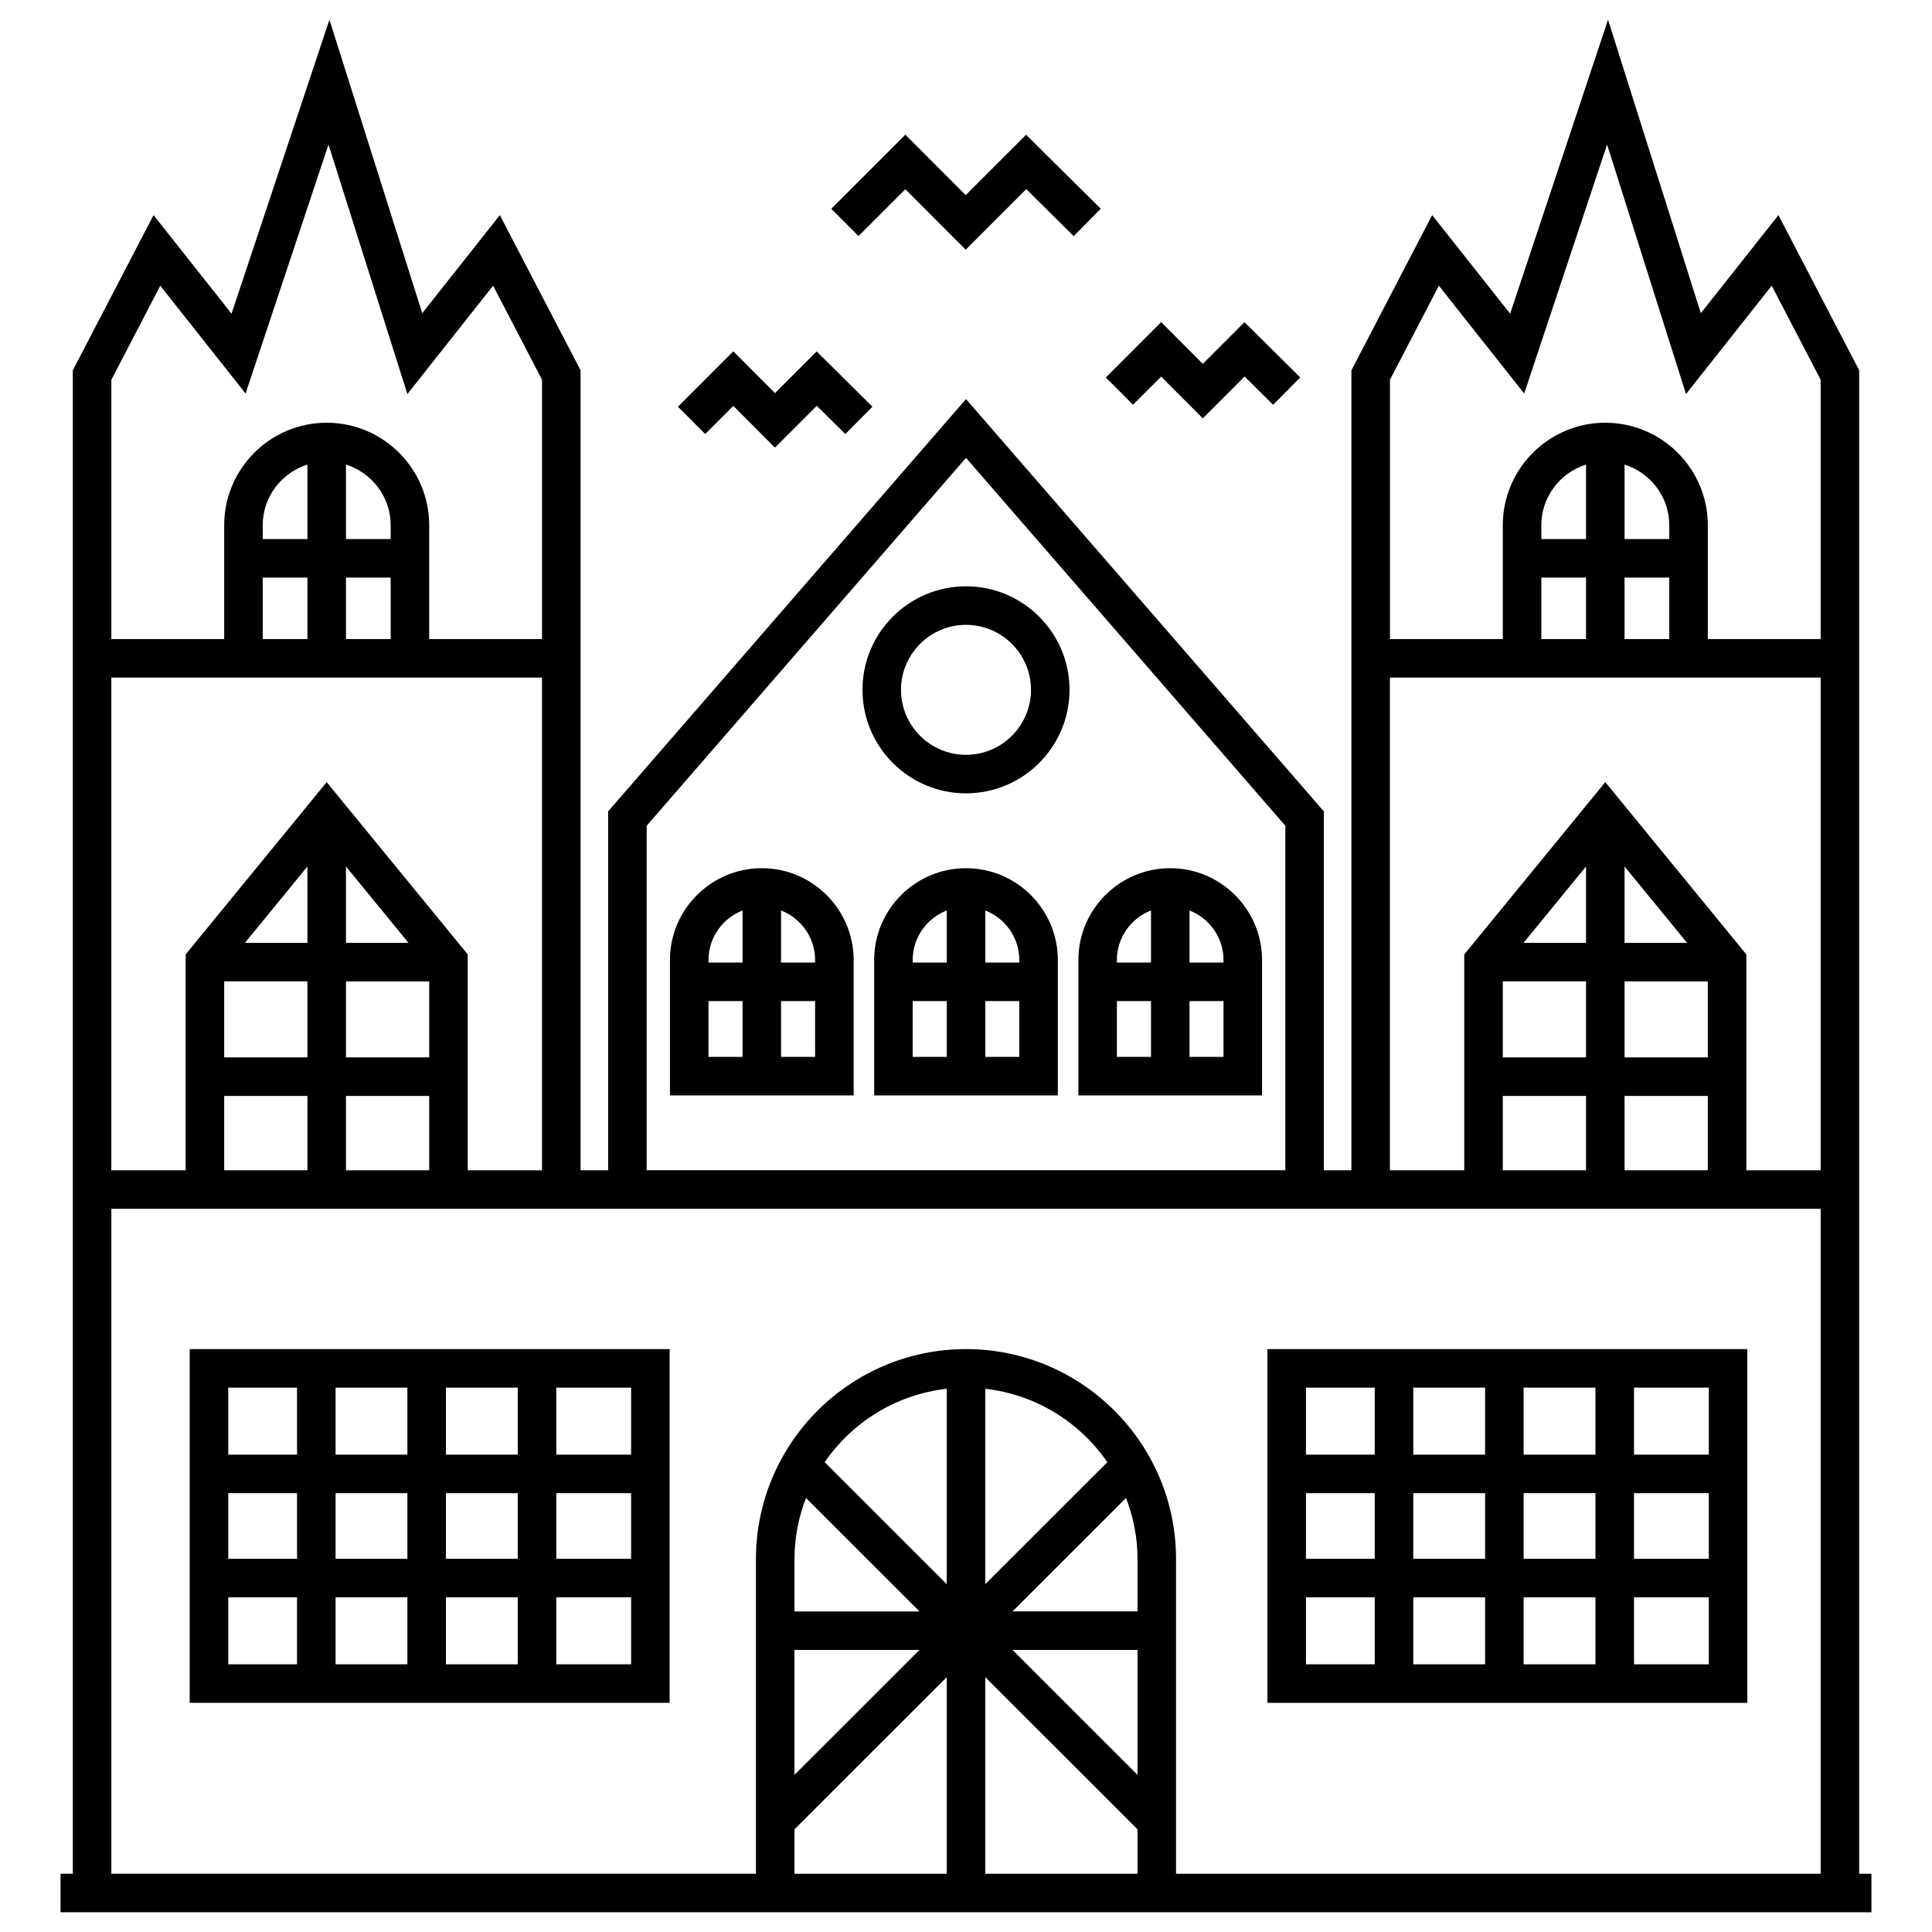 <svg height='100px' width='100px'  fill="#000000" xmlns="http://www.w3.org/2000/svg" xmlns:xlink="http://www.w3.org/1999/xlink" version="1.1" x="0px" y="0px" viewBox="0 0 98 98" enable-background="new 0 0 98 98" xml:space="preserve"><g><path d="M38.642,44.039c-2.568,0-4.658,2.09-4.658,4.658v6.867h9.317v-6.867   C43.3,46.129,41.211,44.039,38.642,44.039z M41.346,48.697v0.128h-1.727v-2.642   C40.627,46.576,41.346,47.552,41.346,48.697z M37.665,46.183v2.642H35.938v-0.128   C35.938,47.552,36.657,46.576,37.665,46.183z M35.938,50.78h1.727v2.83H35.938V50.78z M39.619,53.61v-2.83h1.727   v2.83H39.619z"></path><path d="M49,44.039c-2.568,0-4.658,2.09-4.658,4.658v6.867h9.317v-6.867C53.658,46.129,51.569,44.039,49,44.039z    M51.704,48.697v0.128h-1.724v-2.641C50.987,46.578,51.704,47.553,51.704,48.697z M48.026,46.182v2.643H46.296v-0.128   C46.296,47.551,47.016,46.575,48.026,46.182z M46.296,50.78h1.73v2.83H46.296V50.78z M49.98,53.61v-2.83h1.724   v2.83H49.98z"></path><path d="M59.358,44.039c-2.568,0-4.658,2.09-4.658,4.658v6.867h9.317v-6.867   C64.016,46.129,61.926,44.039,59.358,44.039z M62.062,48.697v0.128h-1.724v-2.641   C61.345,46.578,62.062,47.553,62.062,48.697z M58.384,46.182v2.643H56.654v-0.128   C56.654,47.551,57.374,46.575,58.384,46.182z M56.654,50.78h1.73v2.83H56.654V50.78z M60.338,53.61v-2.83h1.724   v2.83H60.338z"></path><path d="M49,29.74c-2.895,0-5.251,2.355-5.251,5.251S46.105,40.242,49,40.242s5.251-2.356,5.251-5.251   S51.895,29.74,49,29.74z M49,38.288c-1.818,0-3.297-1.479-3.297-3.297c0-1.817,1.479-3.296,3.297-3.296   c1.817,0,3.296,1.479,3.296,3.296C52.296,36.809,50.818,38.288,49,38.288z"></path><path d="M29.45,18.785l-4.096-7.873l-3.936,4.975L16.71,1l-4.965,14.912l-3.956-5.001l-4.096,7.873   c0,38.777,0,52.694,0,76.261H3.071V97c27.448,0,64.455,0,91.857,0v-1.954h-0.622c0-25.572,0-48.398,0-76.261   l-4.096-7.873l-3.936,4.975L81.567,1l-4.965,14.912l-3.956-5.001l-4.096,7.873c0,14.46,0,32.233,0,40.577h-1.398   V41.157L49,20.243L30.848,41.157v18.206h-1.398C29.45,51.011,29.45,33.272,29.45,18.785z M32.802,41.887   L49,23.224l16.198,18.662v17.474H32.802V41.887z M5.648,19.263l2.482-4.771l4.327,5.471l4.205-12.632l4.003,12.657   l4.348-5.496l2.482,4.771v13.153h-5.724v-5.773c0-2.867-2.333-5.2-5.2-5.2s-5.199,2.333-5.199,5.2v5.773H5.648V19.263   z M19.817,27.343h-2.268v-3.779c1.31,0.417,2.268,1.632,2.268,3.079V27.343z M15.594,27.343h-2.268v-0.7   c0-1.447,0.958-2.661,2.268-3.079V27.343z M13.326,29.298h2.268v3.118h-2.268V29.298z M17.549,29.298h2.268v3.118   h-2.268V29.298z M57.7,90.029l-6.339-6.336h6.339V90.029z M51.359,81.739l5.759-5.756   c0.371,0.966,0.583,2.01,0.583,3.104v2.651H51.359z M49.977,80.357v-9.911c2.566,0.288,4.796,1.695,6.192,3.723   L49.977,80.357z M48.023,80.357l-6.192-6.189c1.395-2.027,3.626-3.434,6.192-3.723V80.357z M40.3,79.087   c0-1.095,0.212-2.139,0.583-3.104l5.759,5.756h-6.342V79.087z M40.3,83.693h6.339l-6.339,6.336V83.693z    M40.3,92.792l7.723-7.719v9.973h-7.723V92.792z M49.977,95.046V85.073l7.723,7.719v2.254H49.977z M70.505,19.263   l2.482-4.771l4.327,5.471l4.205-12.632l4.003,12.657l4.348-5.496l2.482,4.771v13.153h-5.724v-5.773   c0-2.867-2.333-5.2-5.2-5.2s-5.199,2.333-5.199,5.2v5.773h-5.724V19.263z M84.674,27.343h-2.268v-3.779   c1.31,0.417,2.268,1.632,2.268,3.079V27.343z M80.451,27.343h-2.268v-0.7c0-1.447,0.958-2.661,2.268-3.079V27.343z    M78.183,29.298h2.268v3.118h-2.268V29.298z M82.405,29.298h2.268v3.118h-2.268V29.298z M70.505,34.371   c8.3,0,14.586,0,21.847,0v24.992h-3.77V48.412l-7.154-8.739l-7.154,8.739v10.951h-3.77V34.371z M86.627,53.636   h-4.222v-3.855h4.222V53.636z M82.405,47.826v-3.874l3.171,3.874H82.405z M80.451,47.826h-3.171l3.171-3.874V47.826   z M76.229,49.78h4.222v3.855h-4.222V49.78z M76.229,55.59h4.222v3.772h-4.222V55.59z M82.405,55.59h4.222v3.772   h-4.222V55.59z M92.352,61.317v33.729H59.655V79.087c0-5.875-4.78-10.655-10.655-10.655   s-10.655,4.78-10.655,10.655v15.958H5.648V61.317C30.791,61.317,67.274,61.317,92.352,61.317z M21.771,53.636   h-4.222v-3.855h4.222V53.636z M21.771,55.59v3.772h-4.222V55.59H21.771z M17.549,47.826v-3.874l3.172,3.874H17.549z    M15.594,47.826H12.423l3.171-3.874V47.826z M11.372,49.78h4.222v3.855h-4.222V49.78z M11.372,55.59h4.222v3.772   h-4.222V55.59z M23.725,59.362V48.412l-7.154-8.739l-7.154,8.739v10.951h-3.77V34.371c7.258,0,14.548,0,21.847,0   v24.992H23.725z"></path><path d="M9.623,86.375h24.344V68.433H9.623V86.375z M11.578,81.022h3.489v3.399h-3.489V81.022z M26.263,79.068   h-3.644v-3.328h3.644V79.068z M28.218,75.74h3.795v3.328h-3.795V75.74z M22.619,81.022h3.644v3.399h-3.644V81.022z    M20.665,84.421h-3.643v-3.399h3.643V84.421z M22.619,73.786v-3.399h3.644v3.399H22.619z M20.665,73.786h-3.643   v-3.399h3.643V73.786z M20.665,75.74v3.328h-3.643v-3.328H20.665z M15.067,79.068h-3.489v-3.328h3.489V79.068z    M28.218,84.421v-3.399h3.795v3.399H28.218z M32.013,73.786h-3.795v-3.399h3.795V73.786z M15.067,70.387v3.399   h-3.489v-3.399H15.067z"></path><path d="M88.634,68.433H64.289v17.943h24.344V68.433z M86.679,73.786h-3.795v-3.399h3.795V73.786z M71.687,75.74   h3.644v3.328h-3.644V75.74z M69.733,79.068h-3.489v-3.328h3.489V79.068z M75.331,73.786h-3.644v-3.399h3.644V73.786z    M77.285,70.387h3.644v3.399h-3.644V70.387z M75.331,81.022v3.399h-3.644v-3.399H75.331z M77.285,81.022h3.644v3.399   h-3.644V81.022z M77.285,79.068v-3.328h3.644v3.328H77.285z M82.884,75.74h3.795v3.328h-3.795V75.74z    M69.733,70.387v3.399h-3.489v-3.399H69.733z M66.244,81.022h3.489v3.399h-3.489V81.022z M82.884,84.421v-3.399   h3.795v3.399H82.884z"></path><polygon points="39.31,19.94 37.197,17.823 34.389,20.632 35.77,22.014 37.196,20.588 39.309,22.706    41.431,20.584 42.878,22.017 44.253,20.629 41.424,17.826  "></polygon><polygon points="61.011,21.221 63.132,19.099 64.579,20.533 65.954,19.144 63.126,16.342 61.012,18.456    58.898,16.338 56.09,19.148 57.471,20.529 58.898,19.104  "></polygon><polygon points="48.985,12.665 52.056,9.594 54.462,11.976 55.837,10.588 52.049,6.837 48.986,9.899 45.924,6.832    42.166,10.591 43.548,11.973 45.923,9.598  "></polygon></g></svg>